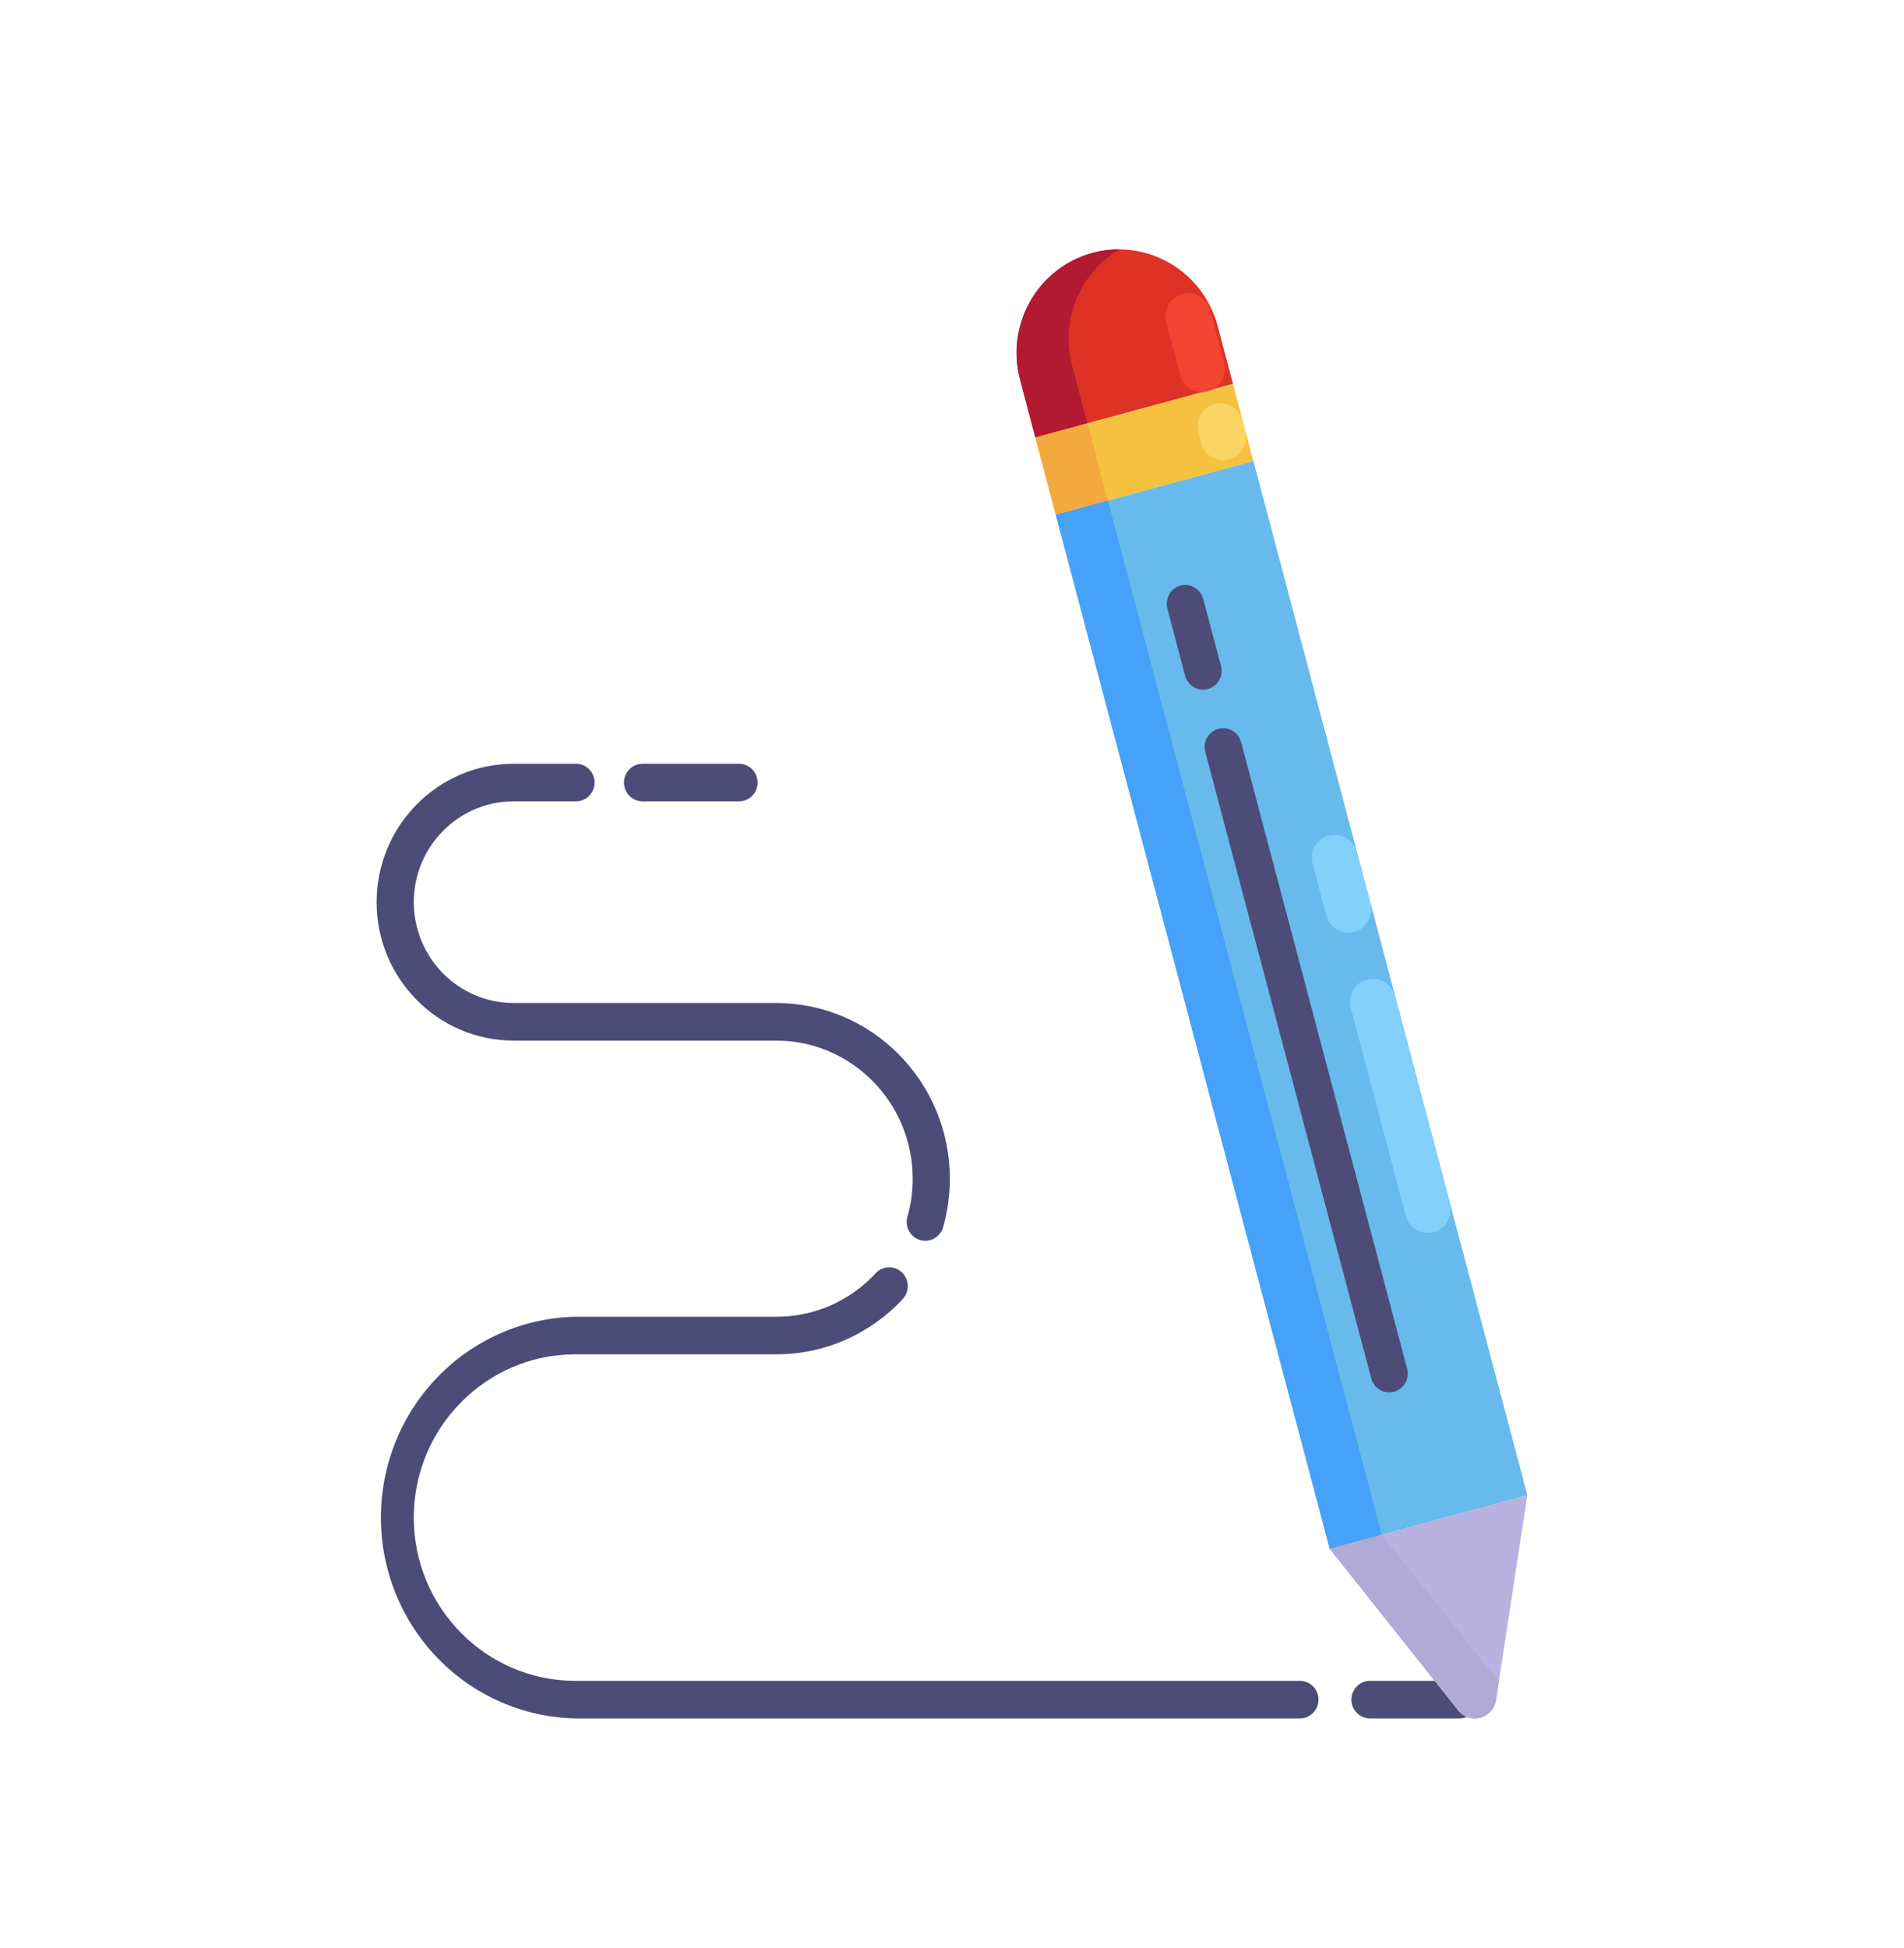 <svg width="88" height="90" viewBox="0 0 88 90" fill="none" xmlns="http://www.w3.org/2000/svg">
<path d="M29.697 37.026H34.157C34.385 37.026 34.603 36.935 34.764 36.772C34.925 36.609 35.015 36.388 35.015 36.158C35.015 35.928 34.925 35.707 34.764 35.544C34.603 35.381 34.385 35.29 34.157 35.29H29.697C29.469 35.29 29.251 35.381 29.09 35.544C28.929 35.707 28.838 35.928 28.838 36.158C28.838 36.388 28.929 36.609 29.09 36.772C29.251 36.935 29.469 37.026 29.697 37.026Z" fill="#4D4C78"/>
<path d="M42.764 57.331C42.95 57.33 43.132 57.269 43.281 57.155C43.43 57.042 43.539 56.883 43.592 56.702C43.796 55.973 43.9 55.219 43.901 54.462C43.901 49.985 40.3 46.343 35.874 46.343H23.734C22.513 46.342 21.341 45.851 20.477 44.977C19.613 44.104 19.126 42.92 19.124 41.684C19.124 39.119 21.193 37.026 23.734 37.026H26.623C26.851 37.026 27.069 36.935 27.23 36.772C27.391 36.609 27.482 36.388 27.482 36.158C27.482 35.928 27.391 35.707 27.23 35.544C27.069 35.381 26.851 35.29 26.623 35.29H23.734C20.244 35.29 17.407 38.159 17.407 41.684C17.407 45.21 20.244 48.08 23.734 48.08H35.874C39.355 48.08 42.184 50.945 42.184 54.462C42.185 55.058 42.102 55.651 41.94 56.224C41.877 56.445 41.904 56.682 42.014 56.883C42.125 57.084 42.309 57.233 42.528 57.296C42.605 57.318 42.684 57.33 42.764 57.331Z" fill="#4D4C78"/>
<path d="M26.585 79.399H60.08C60.308 79.399 60.526 79.307 60.688 79.144C60.849 78.982 60.939 78.761 60.939 78.53C60.939 78.3 60.849 78.079 60.688 77.916C60.526 77.754 60.308 77.662 60.08 77.662H26.585C22.472 77.662 19.124 74.28 19.124 70.121C19.124 65.962 22.472 62.576 26.585 62.576H35.874C36.971 62.578 38.056 62.353 39.062 61.913C40.069 61.473 40.975 60.828 41.725 60.018C41.881 59.85 41.964 59.626 41.957 59.396C41.95 59.166 41.852 58.948 41.686 58.79C41.52 58.632 41.299 58.548 41.071 58.555C40.843 58.562 40.627 58.661 40.471 58.829C39.884 59.467 39.172 59.975 38.381 60.321C37.59 60.667 36.736 60.843 35.874 60.839H26.585C24.186 60.892 21.902 61.892 20.224 63.627C18.545 65.361 17.605 67.692 17.605 70.119C17.605 72.546 18.545 74.876 20.224 76.611C21.902 78.346 24.186 79.346 26.585 79.399Z" fill="#4D4C78"/>
<path d="M63.317 79.399H67.464C67.692 79.399 67.91 79.307 68.071 79.144C68.232 78.982 68.322 78.761 68.322 78.531C68.322 78.3 68.232 78.079 68.071 77.917C67.91 77.754 67.692 77.662 67.464 77.662H63.317C63.089 77.662 62.871 77.754 62.71 77.917C62.549 78.079 62.459 78.3 62.459 78.531C62.459 78.761 62.549 78.982 62.71 79.144C62.871 79.307 63.089 79.399 63.317 79.399Z" fill="#4D4C78"/>
<path d="M48.692 23.39L61.458 71.562L70.593 69.088L57.93 21.301L48.795 23.776L48.692 23.39Z" fill="#67BAEB"/>
<path d="M56.281 15.067C55.955 13.843 55.163 12.799 54.077 12.165C52.992 11.531 51.702 11.359 50.49 11.685C49.891 11.847 49.328 12.127 48.835 12.51C48.343 12.892 47.929 13.368 47.618 13.912C47.308 14.456 47.106 15.057 47.025 15.68C46.944 16.302 46.986 16.935 47.147 17.542L47.85 20.212L56.985 17.737L56.281 15.067Z" fill="#DE3226"/>
<path d="M57.93 21.301L56.985 17.737L57.93 21.301Z" fill="#231F20"/>
<path d="M48.692 23.39L47.85 20.212L48.692 23.39Z" fill="#231F20"/>
<path d="M48.795 23.776L57.93 21.301L56.985 17.737L47.851 20.212L48.692 23.39L48.795 23.776Z" fill="#F4C23F"/>
<path d="M61.458 71.562L70.593 69.088L69.142 78.552C69.009 79.412 67.932 79.703 67.391 79.025L61.458 71.562Z" fill="#B9B1E0"/>
<path d="M61.458 71.562L63.862 70.911L51.203 23.125L48.795 23.776L48.692 23.39L61.458 71.562Z" fill="#46A1F8"/>
<path d="M56.985 17.737L50.259 19.56L49.55 16.89C49.283 15.877 49.352 14.804 49.747 13.834C50.141 12.865 50.84 12.053 51.735 11.524C51.315 11.52 50.896 11.574 50.49 11.685C49.891 11.847 49.328 12.127 48.835 12.51C48.343 12.892 47.929 13.368 47.618 13.912C47.308 14.456 47.106 15.057 47.025 15.68C46.944 16.302 46.986 16.935 47.147 17.542L47.85 20.212L56.985 17.737Z" fill="#B11A31"/>
<path d="M51.203 23.125L51.1 22.738L50.259 19.56L47.85 20.212L48.692 23.39L48.795 23.776L51.203 23.125Z" fill="#F4A93F"/>
<path d="M69.142 78.552L69.271 77.71L63.862 70.911L61.458 71.562L67.391 79.025C67.932 79.703 69.009 79.412 69.142 78.552Z" fill="#B1A9D6"/>
<path d="M55.792 34.078C55.877 33.93 56.004 33.811 56.156 33.735C56.308 33.659 56.478 33.631 56.646 33.653C56.814 33.675 56.972 33.747 57.099 33.86C57.227 33.973 57.319 34.121 57.363 34.287L65.043 63.27C65.093 63.489 65.058 63.72 64.943 63.913C64.829 64.106 64.645 64.247 64.43 64.306C64.215 64.364 63.986 64.336 63.791 64.227C63.596 64.118 63.451 63.937 63.386 63.722L55.706 34.738C55.677 34.628 55.669 34.513 55.684 34.4C55.699 34.286 55.735 34.177 55.792 34.078Z" fill="#4D4C78"/>
<path d="M54.041 27.462C54.096 27.363 54.171 27.277 54.26 27.207C54.349 27.138 54.451 27.087 54.56 27.058C54.669 27.029 54.783 27.021 54.895 27.036C55.007 27.051 55.115 27.088 55.212 27.146C55.31 27.203 55.396 27.279 55.464 27.37C55.533 27.461 55.583 27.564 55.612 27.674L56.44 30.8C56.491 31.02 56.455 31.25 56.341 31.443C56.226 31.637 56.042 31.777 55.828 31.836C55.612 31.894 55.383 31.866 55.189 31.757C54.994 31.648 54.849 31.467 54.783 31.252L53.955 28.122C53.925 28.011 53.918 27.896 53.933 27.783C53.947 27.67 53.984 27.561 54.041 27.462Z" fill="#4D4C78"/>
<path d="M62.429 46.563C62.278 45.994 62.611 45.408 63.174 45.256C63.736 45.104 64.314 45.442 64.465 46.012L67.011 55.622C67.162 56.192 66.829 56.777 66.266 56.93C65.704 57.082 65.126 56.744 64.975 56.174L62.429 46.563Z" fill="#83D0FB"/>
<path d="M60.668 39.913C60.517 39.343 60.851 38.757 61.413 38.605C61.975 38.453 62.553 38.791 62.704 39.361L63.337 41.749C63.488 42.319 63.154 42.904 62.592 43.056C62.03 43.209 61.452 42.87 61.301 42.301L60.668 39.913Z" fill="#83D0FB"/>
<path d="M55.384 19.972C55.233 19.402 55.566 18.817 56.129 18.664C56.691 18.512 57.269 18.85 57.42 19.42L57.552 19.919C57.703 20.489 57.37 21.074 56.807 21.226C56.245 21.379 55.667 21.04 55.516 20.471L55.384 19.972Z" fill="#FAD564"/>
<path d="M53.902 14.892C53.751 14.322 54.085 13.737 54.647 13.584C55.209 13.432 55.787 13.77 55.938 14.34L56.583 16.772C56.733 17.342 56.4 17.927 55.838 18.08C55.276 18.232 54.698 17.894 54.547 17.324L53.902 14.892Z" fill="#F44533"/>
</svg>
